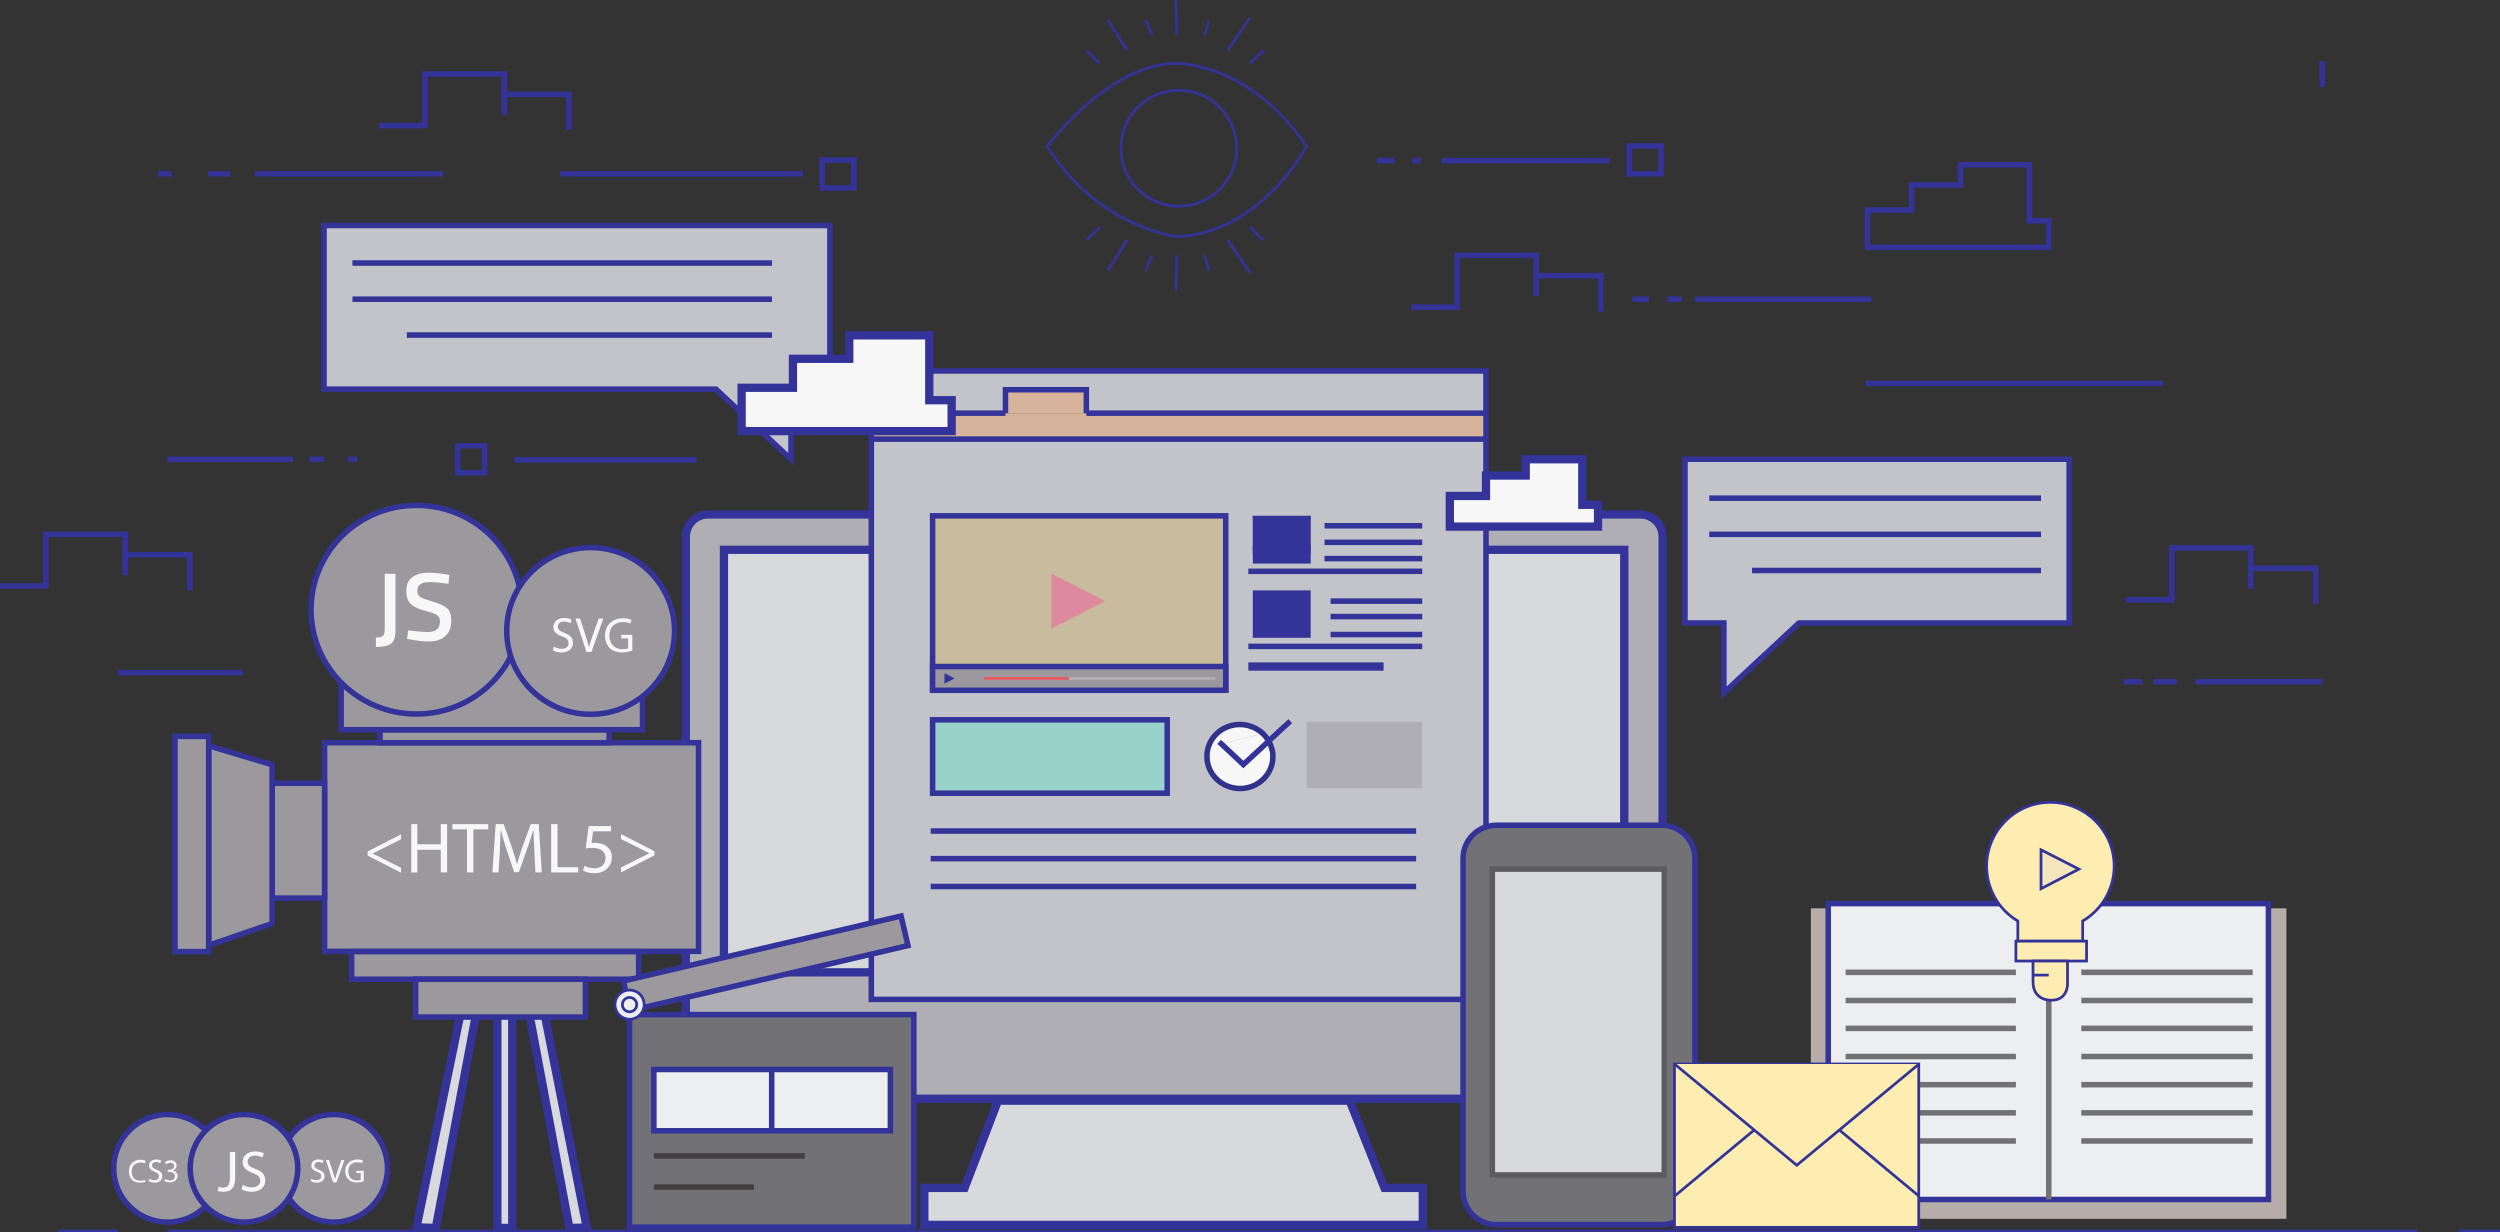 <svg version="1.1" class="img-responsive servicios_icono" id="servicios_icono6" 
	 xmlns="http://www.w3.org/2000/svg" xmlns:xlink="http://www.w3.org/1999/xlink" xmlns:a="http://ns.adobe.com/AdobeSVGViewerExtensions/3.0/"
	 x="0px" y="0px" width="905.8px" height="446.5px" viewBox="0 0 905.8 446.5" enable-background="new 0 0 905.8 446.5"
	 xml:space="preserve">
<rect x="0" y="0" width="905.8" height="446.5" fill="#333333" stroke="none"/>
<defs>
</defs>
<circle fill="#9B999E" stroke="#333399" stroke-width="2" stroke-miterlimit="10" cx="60.7" cy="423.3" r="19.5"/>
<circle fill="#9B999E" stroke="#333399" stroke-width="2" stroke-miterlimit="10" cx="120.9" cy="423.3" r="19.5"/>
<circle fill="#9B999E" stroke="#333399" stroke-width="2" stroke-miterlimit="10" cx="88.4" cy="423.3" r="19.5"/>
<polygon fill="#C3C4CA" stroke="#333399" stroke-width="2" stroke-miterlimit="10" points="117.4,81.7 117.4,141 259.4,141 
	286.6,166.4 286.6,141 300.7,141 300.7,81.7 "/>
<polygon fill="none" stroke="#333399" stroke-width="2" stroke-miterlimit="10" points="742.3,89.6 676.6,89.6 676.6,76.1 
	692.6,76.1 692.6,67 710.3,67 710.3,59.7 735.3,59.7 735.3,80 742.3,80 "/>
<line fill="none" stroke="#333399" stroke-width="2" stroke-miterlimit="10" x1="841.4" y1="22.2" x2="841.4" y2="31.4"/>
<line fill="none" stroke="#333399" stroke-width="2" stroke-miterlimit="10" x1="498.8" y1="58.2" x2="505.3" y2="58.2"/>
<line fill="none" stroke="#333399" stroke-width="2" stroke-miterlimit="10" x1="511.8" y1="58.2" x2="514.8" y2="58.2"/>
<line fill="none" stroke="#333399" stroke-width="2" stroke-miterlimit="10" x1="522.3" y1="58.2" x2="583.3" y2="58.2"/>
<rect x="590.3" y="52.9" fill="none" stroke="#333399" stroke-width="2" stroke-miterlimit="10" width="11.5" height="10.1"/>
<g>
	<path fill="#AFAEB4" stroke="#333399" stroke-width="3" stroke-miterlimit="10" d="M602.3,390.1c0,4.4-3.6,8-8,8H256.5
		c-4.4,0-8-3.6-8-8V194.4c0-4.4,3.6-8,8-8h337.9c4.4,0,8,3.6,8,8V390.1z"/>
	
		<rect x="262.3" y="199.2" fill="#D7D9DD" stroke="#333399" stroke-width="3" stroke-miterlimit="10" width="326.2" height="153.1"/>
	<polygon fill="#D7D9DD" stroke="#333399" stroke-width="3" stroke-miterlimit="10" points="489,398.8 501.6,430.4 515.5,430.4 
		515.5,443.8 334.9,443.8 334.9,430.4 349.5,430.4 361.6,398.8 	"/>
	<g id="celular_con_flechita_1_">
		<g id="XMLID_1_">
			<g>
				<path fill="#C3C4CA" d="M464.3,264.2l-6.7,1.6c-2.2-2.1-5.1-3.3-8.4-3.3c-4.9,0-9.2,2.9-11,7.1c-0.6,1.4-0.9,2.9-0.9,4.5
					c0,6.4,5.4,11.6,12,11.6s11.9-5.2,11.9-11.6c0-2-0.5-4-1.5-5.6L464.3,264.2z M538.4,159.1v203H315.7v-203H538.4z M515.3,285.8
					v-24.2h-42v24.2H515.3z M474.9,231.2v-17.2h-21v17.2H474.9z M474.9,204.2v-17.3h-21v17.3H474.9z M444.1,250v-63.1H337.9V250
					H444.1z M422.9,287.5v-26.6h-85v26.6H422.9z"/>
				<polygon fill="#D6B39A" points="538.4,149.7 538.4,159.1 315.7,159.1 315.7,149.7 364.3,149.7 393.6,149.7 				"/>
				<polygon fill="#C3C4CA" points="538.4,134.4 538.4,149.7 393.6,149.7 393.6,141.2 364.3,141.2 364.3,149.7 315.7,149.7 
					315.7,134.4 				"/>
				<rect x="473.3" y="261.5" fill="#AFAEB4" width="42" height="24.2"/>
				<rect x="453.9" y="213.9" fill="#333399" width="21" height="17.2"/>
				<rect x="453.9" y="186.9" fill="#333399" width="21" height="17.3"/>
				<path fill="#C3C4CA" d="M464.3,264.2l-4.6,4.3c-0.6-1-1.3-1.9-2.1-2.7L464.3,264.2z"/>
				<path fill="#F7F7F8" d="M459.7,268.5c0.9,1.7,1.5,3.6,1.5,5.6c0,6.4-5.3,11.6-11.9,11.6s-12-5.2-12-11.6c0-1.6,0.3-3.1,0.9-4.5
					l2.1,0.5l2.2-0.5l8,7.4L459.7,268.5z"/>
				<path fill="#F7F7F8" d="M459.7,268.5l-9.1,8.5l-8-7.4l15.1-3.7C458.4,266.6,459.1,267.5,459.7,268.5z"/>
				<path fill="#F7F7F8" d="M442.5,269.5l-2.2,0.5l-2.1-0.5c1.8-4.2,6.1-7.1,11-7.1c3.3,0,6.2,1.3,8.4,3.3L442.5,269.5z"/>
				<rect x="337.9" y="186.9" fill="#C9BB9E" width="106.2" height="63.1"/>
				<rect x="337.9" y="260.8" fill="#99D1CB" width="85" height="26.6"/>
				<rect x="364.3" y="141.2" fill="#D6B39A" width="29.3" height="8.5"/>
			</g>
			<g>
				<polygon fill="none" stroke="#333399" stroke-width="2" stroke-miterlimit="10" points="538.4,159.1 538.4,362.1 315.7,362.1 
					315.7,159.1 315.7,149.7 315.7,134.4 538.4,134.4 538.4,149.7 				"/>
				<line fill="none" stroke="#333399" stroke-width="2" stroke-miterlimit="10" x1="315.7" y1="159.1" x2="538.4" y2="159.1"/>
				<polyline fill="none" stroke="#333399" stroke-width="2" stroke-miterlimit="10" points="393.6,149.7 393.6,141.2 364.3,141.2 
					364.3,149.7 				"/>
				<line fill="none" stroke="#333399" stroke-width="2" stroke-miterlimit="10" x1="393.6" y1="149.7" x2="538.4" y2="149.7"/>
				<line fill="none" stroke="#333399" stroke-width="2" stroke-miterlimit="10" x1="315.7" y1="149.7" x2="364.3" y2="149.7"/>
				<rect x="337.9" y="186.9" fill="none" stroke="#333399" stroke-width="2" stroke-miterlimit="10" width="106.2" height="63.1"/>
				<line fill="none" stroke="#333399" stroke-width="2" stroke-miterlimit="10" x1="479.9" y1="202.4" x2="515.3" y2="202.4"/>
				<line fill="none" stroke="#333399" stroke-width="2" stroke-miterlimit="10" x1="479.9" y1="196.5" x2="515.3" y2="196.5"/>
				<line fill="none" stroke="#333399" stroke-width="2" stroke-miterlimit="10" x1="479.9" y1="190.5" x2="515.3" y2="190.5"/>
				<line fill="none" stroke="#333399" stroke-width="2" stroke-miterlimit="10" x1="452.3" y1="207" x2="515.3" y2="207"/>
				<line fill="none" stroke="#333399" stroke-width="2" stroke-miterlimit="10" x1="482.1" y1="229.9" x2="515.3" y2="229.9"/>
				<line fill="none" stroke="#333399" stroke-width="2" stroke-miterlimit="10" x1="482.1" y1="223.4" x2="515.3" y2="223.4"/>
				<line fill="none" stroke="#333399" stroke-width="2" stroke-miterlimit="10" x1="482.1" y1="217.8" x2="515.3" y2="217.8"/>
				<line fill="none" stroke="#333399" stroke-width="2" stroke-miterlimit="10" x1="452.3" y1="234.2" x2="515.3" y2="234.2"/>
				<rect x="337.9" y="260.8" fill="none" stroke="#333399" stroke-width="2" stroke-miterlimit="10" width="85" height="26.6"/>
				<path fill="none" stroke="#31328C" stroke-width="2" stroke-miterlimit="10" d="M459.7,268.5c0.9,1.7,1.5,3.6,1.5,5.6
					c0,6.4-5.3,11.6-11.9,11.6s-12-5.2-12-11.6c0-1.6,0.3-3.1,0.9-4.5c1.8-4.2,6.1-7.1,11-7.1c3.3,0,6.2,1.3,8.4,3.3
					C458.4,266.6,459.1,267.5,459.7,268.5z"/>
				<polyline fill="none" stroke="#333399" stroke-width="2" stroke-miterlimit="10" points="467.5,261.3 464.3,264.2 459.7,268.5 
					450.5,277 442.5,269.5 441.7,268.8 				"/>
				<line fill="none" stroke="#333399" stroke-width="2" stroke-miterlimit="10" x1="337.2" y1="301.1" x2="513.1" y2="301.1"/>
				<line fill="none" stroke="#333399" stroke-width="2" stroke-miterlimit="10" x1="337.2" y1="311.1" x2="513.1" y2="311.1"/>
				<line fill="none" stroke="#333399" stroke-width="2" stroke-miterlimit="10" x1="337.2" y1="321.2" x2="513.1" y2="321.2"/>
				<line fill="none" stroke="#333399" stroke-width="3" stroke-miterlimit="10" x1="452.3" y1="241.5" x2="501.3" y2="241.5"/>
			</g>
		</g>
	</g>
</g>
<polygon fill="#F7F7F8" stroke="#333399" stroke-width="3" stroke-miterlimit="10" points="344.8,156.2 268.7,156.2 268.7,140.5 
	287.3,140.5 287.3,130 307.7,130 307.7,121.5 336.7,121.5 336.7,145 344.8,145 "/>
<polygon fill="#F7F7F8" stroke="#333399" stroke-width="3" stroke-miterlimit="10" points="579,190.8 525.3,190.8 525.3,179.7 
	538.4,179.7 538.4,172.3 552.8,172.3 552.8,166.4 573.3,166.4 573.3,182.9 579,182.9 "/>
<path fill="none" stroke="#333399" stroke-miterlimit="10" d="M379.4,53c0,0,22.6-30.3,47-30c0,0,26-0.7,47,30
	c0,0-16.7,31.7-47,32.7C426.4,85.7,398.1,82.7,379.4,53z"/>
<circle fill="none" stroke="#333399" stroke-miterlimit="10" cx="427.1" cy="53.7" r="21"/>
<g>
	<line fill="none" stroke="#333399" stroke-miterlimit="10" x1="398.5" y1="82.3" x2="393.7" y2="87"/>
	<line fill="none" stroke="#333399" stroke-miterlimit="10" x1="408.4" y1="87" x2="401.4" y2="98"/>
	<line fill="none" stroke="#333399" stroke-miterlimit="10" x1="417.4" y1="92.5" x2="415.1" y2="98"/>
	<line fill="none" stroke="#333399" stroke-miterlimit="10" x1="426.4" y1="92.5" x2="426" y2="105.3"/>
	<line fill="none" stroke="#333399" stroke-miterlimit="10" x1="436.4" y1="92.5" x2="438.1" y2="98"/>
	<line fill="none" stroke="#333399" stroke-miterlimit="10" x1="444.8" y1="87" x2="452.9" y2="98.9"/>
	<line fill="none" stroke="#333399" stroke-miterlimit="10" x1="452.9" y1="82.3" x2="457.7" y2="87"/>
</g>
<g>
	<line fill="none" stroke="#333399" stroke-miterlimit="10" x1="398.5" y1="23" x2="393.7" y2="18.3"/>
	<line fill="none" stroke="#333399" stroke-miterlimit="10" x1="408.4" y1="18.3" x2="401.4" y2="7.3"/>
	<line fill="none" stroke="#333399" stroke-miterlimit="10" x1="417.4" y1="12.8" x2="415.1" y2="7.3"/>
	<line fill="none" stroke="#333399" stroke-miterlimit="10" x1="426.4" y1="12.8" x2="426" y2="0"/>
	<line fill="none" stroke="#333399" stroke-miterlimit="10" x1="436.4" y1="12.8" x2="438.1" y2="7.3"/>
	<line fill="none" stroke="#333399" stroke-miterlimit="10" x1="444.8" y1="18.3" x2="452.9" y2="6.4"/>
	<line fill="none" stroke="#333399" stroke-miterlimit="10" x1="452.9" y1="23" x2="457.7" y2="18.3"/>
</g>
<rect x="297.9" y="58" fill="none" stroke="#333399" stroke-width="2" stroke-miterlimit="10" width="11.5" height="10.1"/>
<line fill="none" stroke="#333399" stroke-width="2" stroke-miterlimit="10" x1="202.9" y1="63" x2="290.9" y2="63"/>
<line fill="none" stroke="#333399" stroke-width="2" stroke-miterlimit="10" x1="186.4" y1="166.6" x2="252.4" y2="166.6"/>
<rect x="165.8" y="161.5" fill="none" stroke="#333399" stroke-width="2" stroke-miterlimit="10" width="9.8" height="9.8"/>
<g>
	<polyline fill="none" stroke="#333399" stroke-width="2" stroke-miterlimit="10" points="137.4,45.5 154,45.5 154,26.8 182.7,26.8 
		182.7,34.2 206.1,34.2 206.1,47.1 	"/>
	<line fill="none" stroke="#333399" stroke-width="2" stroke-miterlimit="10" x1="182.7" y1="34.2" x2="182.7" y2="41.6"/>
</g>
<g>
	<polyline fill="none" stroke="#333399" stroke-width="2" stroke-miterlimit="10" points="0,212.3 16.6,212.3 16.6,193.6 
		45.3,193.6 45.3,201 68.8,201 68.8,213.9 	"/>
	<line fill="none" stroke="#333399" stroke-width="2" stroke-miterlimit="10" x1="45.3" y1="201" x2="45.3" y2="208.4"/>
</g>
<g>
	<polyline fill="none" stroke="#333399" stroke-width="2" stroke-miterlimit="10" points="770.2,217.3 786.9,217.3 786.9,198.5 
		815.5,198.5 815.5,205.9 839,205.9 839,218.9 	"/>
	<line fill="none" stroke="#333399" stroke-width="2" stroke-miterlimit="10" x1="815.5" y1="205.9" x2="815.5" y2="213.3"/>
</g>
<g>
	<polyline fill="none" stroke="#333399" stroke-width="2" stroke-miterlimit="10" points="511.3,111.3 527.9,111.3 527.9,92.5 
		556.6,92.5 556.6,99.9 580,99.9 580,112.9 	"/>
	<line fill="none" stroke="#333399" stroke-width="2" stroke-miterlimit="10" x1="556.6" y1="99.9" x2="556.6" y2="107.3"/>
</g>
<line fill="none" stroke="#333399" stroke-width="2" stroke-miterlimit="10" x1="60.7" y1="166.4" x2="106.1" y2="166.4"/>
<line fill="none" stroke="#333399" stroke-width="2" stroke-miterlimit="10" x1="112.1" y1="166.4" x2="117.4" y2="166.4"/>
<line fill="none" stroke="#333399" stroke-width="2" stroke-miterlimit="10" x1="126.1" y1="166.4" x2="129.4" y2="166.4"/>
<line fill="none" stroke="#333399" stroke-width="2" stroke-miterlimit="10" x1="160.5" y1="63" x2="92.3" y2="63"/>
<line fill="none" stroke="#333399" stroke-width="2" stroke-miterlimit="10" x1="83.3" y1="63" x2="75.3" y2="63"/>
<line fill="none" stroke="#333399" stroke-width="2" stroke-miterlimit="10" x1="62.2" y1="63" x2="57.2" y2="63"/>
<g>
	<rect x="180.2" y="363.4" fill="#D7D9DD" stroke="#333399" stroke-width="3" stroke-miterlimit="10" width="5.4" height="81.5"/>
	<polygon fill="#D7D9DD" stroke="#333399" stroke-width="3" stroke-miterlimit="10" points="212.6,444.8 206.3,444.9 191.1,363.7 
		196.4,362.7 	"/>
	<polygon fill="#D7D9DD" stroke="#333399" stroke-width="3" stroke-miterlimit="10" points="150.9,444.7 157.9,444.9 173.2,363.7 
		167.8,362.7 	"/>
	<rect x="117.6" y="269.1" fill="#9B999E" stroke="#333399" stroke-width="2" stroke-miterlimit="10" width="135.5" height="75.6"/>
	<rect x="127.4" y="344.8" fill="#9B999E" stroke="#333399" stroke-width="2" stroke-miterlimit="10" width="104" height="10"/>
	<rect x="150.6" y="354.8" fill="#9B999E" stroke="#333399" stroke-width="2" stroke-miterlimit="10" width="61.5" height="13.7"/>
	<rect x="98.6" y="283.8" fill="#9B999E" stroke="#333399" stroke-width="2" stroke-miterlimit="10" width="19" height="41.6"/>
	<polygon fill="#9B999E" stroke="#333399" stroke-width="2" stroke-miterlimit="10" points="98.6,334.6 75.6,342.5 75.6,270.2 
		98.6,277.1 	"/>
	<rect x="63.4" y="266.8" fill="#9B999E" stroke="#333399" stroke-width="2" stroke-miterlimit="10" width="12.2" height="78"/>
	<rect x="137.7" y="264.4" fill="#9B999E" stroke="#333399" stroke-width="2" stroke-miterlimit="10" width="83" height="4.7"/>
	<rect x="123.6" y="227.1" fill="#9B999E" stroke="#333399" stroke-width="2" stroke-miterlimit="10" width="109.2" height="37.3"/>
	<ellipse fill="#9B999E" stroke="#333399" stroke-width="2" stroke-miterlimit="10" cx="150.9" cy="220.9" rx="38.2" ry="37.8"/>
	<ellipse fill="#9B999E" stroke="#333399" stroke-width="2" stroke-miterlimit="10" cx="214" cy="228.6" rx="30.4" ry="30.2"/>
</g>
<polygon fill="#DD8A9C" points="380.9,207.8 380.9,227.8 400.4,217.8 "/>
<rect x="337.9" y="241.5" fill="#9B999E" stroke="#333399" stroke-width="2" stroke-miterlimit="10" width="106.2" height="8.6"/>
<line fill="none" stroke="#EA5964" stroke-miterlimit="10" x1="356.6" y1="245.8" x2="387.3" y2="245.8"/>
<line fill="none" stroke="#AFAEB4" stroke-miterlimit="10" x1="387.3" y1="245.8" x2="440.3" y2="245.8"/>
<polygon fill="#333399" points="342.2,243.9 342.2,247.7 345.9,245.8 "/>
<g>
	<path fill="#F7F7F8" d="M83.4,417.4h1.8v9.5c0,3.8-1.8,4.9-4.3,4.9c-0.7,0-1.5-0.1-2-0.3l0.3-1.5c0.4,0.1,0.9,0.3,1.5,0.3
		c1.6,0,2.6-0.7,2.6-3.5V417.4z"/>
	<path fill="#F7F7F8" d="M88,429.3c0.8,0.5,2,0.9,3.3,0.9c1.9,0,3-1,3-2.4c0-1.3-0.8-2.1-2.7-2.8c-2.3-0.8-3.7-2-3.7-4
		c0-2.2,1.8-3.8,4.6-3.8c1.4,0,2.5,0.3,3.1,0.7l-0.5,1.5c-0.5-0.3-1.4-0.7-2.7-0.7c-1.9,0-2.7,1.2-2.7,2.1c0,1.3,0.9,2,2.8,2.7
		c2.4,0.9,3.6,2.1,3.6,4.2c0,2.2-1.6,4.1-5,4.1c-1.4,0-2.9-0.4-3.6-0.9L88,429.3z"/>
</g>
<g>
	<path fill="#F7F7F8" d="M136.2,234.4V231c1.2,0,2.1-0.2,2.5-0.6c0.5-0.4,0.7-1.2,0.7-2.5v-20h3.9l0,20.3c0,2.5-0.5,4.2-1.6,5
		C140.7,234,138.8,234.4,136.2,234.4z"/>
	<path fill="#F7F7F8" d="M155.7,210.9c-3,0-4.5,1-4.5,3.1c0,1.1,0.4,1.8,1.1,2.3c0.7,0.5,2.3,1,4.6,1.7c2.4,0.7,4.1,1.5,5.1,2.4
		c1,0.9,1.5,2.4,1.5,4.4c0,2.5-0.7,4.4-2.2,5.7c-1.4,1.3-3.4,1.9-5.9,1.9c-2,0-4.2-0.2-6.6-0.7l-1.3-0.2l0.4-3.1
		c3.2,0.4,5.6,0.6,7.2,0.6c2.9,0,4.3-1.3,4.3-3.9c0-1-0.3-1.7-1-2.2c-0.7-0.5-2.1-1-4.4-1.6c-2.3-0.6-4-1.4-5.1-2.4
		c-1.1-1-1.7-2.6-1.7-4.8c0-2.2,0.7-3.8,2.1-4.9c1.4-1.1,3.4-1.7,5.9-1.7c1.8,0,3.9,0.2,6.4,0.6l1.2,0.2l-0.3,3.2
		C159.4,211.1,157.1,210.9,155.7,210.9z"/>
</g>
<g>
	<path fill="#F7F7F8" d="M112.8,427.1c0.5,0.3,1.2,0.5,1.9,0.5c1.1,0,1.7-0.6,1.7-1.4c0-0.8-0.4-1.2-1.5-1.6
		c-1.3-0.5-2.1-1.2-2.1-2.3c0-1.3,1-2.2,2.6-2.2c0.8,0,1.4,0.2,1.8,0.4l-0.3,0.9c-0.3-0.1-0.8-0.4-1.5-0.4c-1.1,0-1.5,0.7-1.5,1.2
		c0,0.8,0.5,1.1,1.6,1.6c1.4,0.5,2.1,1.2,2.1,2.4c0,1.2-0.9,2.3-2.8,2.3c-0.8,0-1.6-0.2-2.1-0.5L112.8,427.1z"/>
	<path fill="#F7F7F8" d="M120.7,428.4l-2.6-8.1h1.1l1.3,4c0.3,1.1,0.6,2.1,0.9,3h0c0.2-0.9,0.6-2,0.9-3l1.4-4h1.1l-2.9,8.1H120.7z"
		/>
	<path fill="#F7F7F8" d="M131.7,428c-0.5,0.2-1.4,0.4-2.5,0.4c-1.2,0-2.2-0.3-3-1.1c-0.7-0.7-1.1-1.8-1.1-3c0-2.4,1.7-4.2,4.4-4.2
		c0.9,0,1.7,0.2,2,0.4l-0.3,0.9c-0.4-0.2-1-0.3-1.8-0.3c-2,0-3.2,1.2-3.2,3.3c0,2.1,1.2,3.3,3.1,3.3c0.7,0,1.2-0.1,1.4-0.2V425h-1.6
		v-0.8h2.7V428z"/>
</g>
<g>
	<path fill="#F7F7F8" d="M200.7,234.3c0.7,0.4,1.7,0.8,2.8,0.8c1.6,0,2.5-0.8,2.5-2.1c0-1.1-0.6-1.8-2.3-2.4c-2-0.7-3.2-1.7-3.2-3.4
		c0-1.9,1.6-3.3,3.9-3.3c1.2,0,2.1,0.3,2.7,0.6l-0.4,1.3c-0.4-0.2-1.2-0.6-2.3-0.6c-1.7,0-2.3,1-2.3,1.8c0,1.1,0.7,1.7,2.4,2.3
		c2.1,0.8,3.1,1.8,3.1,3.6c0,1.9-1.4,3.5-4.2,3.5c-1.2,0-2.4-0.3-3.1-0.8L200.7,234.3z"/>
	<path fill="#F7F7F8" d="M212.5,236.2l-4-12.1h1.7l1.9,6c0.5,1.6,1,3.1,1.3,4.5h0c0.3-1.4,0.8-2.9,1.4-4.5l2.1-6h1.7l-4.3,12.1
		H212.5z"/>
	<path fill="#F7F7F8" d="M229.1,235.7c-0.7,0.3-2.1,0.7-3.7,0.7c-1.8,0-3.3-0.5-4.5-1.6c-1-1-1.7-2.6-1.7-4.5c0-3.6,2.5-6.3,6.6-6.3
		c1.4,0,2.5,0.3,3,0.6l-0.4,1.3c-0.6-0.3-1.5-0.5-2.7-0.5c-3,0-4.9,1.8-4.9,4.9c0,3.1,1.9,4.9,4.7,4.9c1,0,1.7-0.1,2.1-0.3v-3.6
		h-2.5v-1.3h4V235.7z"/>
</g>
<g>
	<path fill="#F7F7F8" d="M133.2,308.5l12.1-6.2v1.8l-10.2,5.1v0.1l10.2,5.1v1.8l-12.1-6.2V308.5z"/>
	<path fill="#F7F7F8" d="M151.2,298.6v7.3h8.5v-7.3h2.3v17.5h-2.3v-8.2h-8.5v8.2H149v-17.5H151.2z"/>
	<path fill="#F7F7F8" d="M169.2,300.5h-5.3v-1.9h13v1.9h-5.4v15.6h-2.3V300.5z"/>
	<path fill="#F7F7F8" d="M193.6,308.4c-0.1-2.4-0.3-5.4-0.3-7.6h-0.1c-0.6,2.1-1.3,4.2-2.2,6.7L188,316h-1.7l-2.8-8.3
		c-0.8-2.5-1.5-4.7-2-6.8h-0.1c-0.1,2.2-0.2,5.1-0.3,7.7l-0.5,7.5h-2.2l1.2-17.5h2.9l3,8.5c0.7,2.2,1.3,4.1,1.8,5.9h0.1
		c0.4-1.8,1.1-3.7,1.8-5.9l3.1-8.5h2.9l1.1,17.5H194L193.6,308.4z"/>
	<path fill="#F7F7F8" d="M199.7,298.6h2.3v15.6h7.5v1.9h-9.8V298.6z"/>
	<path fill="#F7F7F8" d="M221.3,301.2h-6.4l-0.6,4.3c0.4-0.1,0.8-0.1,1.4-0.1c1.3,0,2.6,0.3,3.6,0.9c1.3,0.8,2.4,2.2,2.4,4.3
		c0,3.3-2.6,5.8-6.3,5.8c-1.8,0-3.4-0.5-4.2-1l0.6-1.7c0.7,0.4,2.1,0.9,3.6,0.9c2.2,0,4-1.4,4-3.7c0-2.2-1.5-3.7-4.9-3.7
		c-1,0-1.7,0.1-2.3,0.2l1.1-8.1h8.1V301.2z"/>
	<path fill="#F7F7F8" d="M237.1,309.9l-12.1,6.2v-1.8l10.2-5.1v-0.1l-10.2-5.1v-1.8l12.1,6.2V309.9z"/>
</g>
<g>
	<path fill="#F7F7F8" d="M52.8,428.1c-0.4,0.2-1.2,0.4-2.1,0.4c-2.3,0-4-1.4-4-4.1c0-2.5,1.7-4.2,4.2-4.2c1,0,1.6,0.2,1.9,0.4
		l-0.3,0.9c-0.4-0.2-1-0.3-1.6-0.3c-1.9,0-3.2,1.2-3.2,3.3c0,2,1.1,3.3,3.1,3.3c0.6,0,1.3-0.1,1.7-0.3L52.8,428.1z"/>
	<path fill="#F7F7F8" d="M54,427.1c0.5,0.3,1.2,0.5,1.9,0.5c1.1,0,1.7-0.6,1.7-1.4c0-0.8-0.4-1.2-1.5-1.6c-1.3-0.5-2.1-1.2-2.1-2.3
		c0-1.3,1-2.2,2.6-2.2c0.8,0,1.4,0.2,1.8,0.4l-0.3,0.9c-0.3-0.1-0.8-0.4-1.5-0.4c-1.1,0-1.5,0.7-1.5,1.2c0,0.8,0.5,1.1,1.6,1.6
		c1.4,0.5,2.1,1.2,2.1,2.4c0,1.2-0.9,2.3-2.8,2.3c-0.8,0-1.6-0.2-2.1-0.5L54,427.1z"/>
	<path fill="#F7F7F8" d="M59.9,427.2c0.3,0.2,1,0.5,1.7,0.5c1.4,0,1.8-0.9,1.8-1.5c0-1.1-1-1.6-2-1.6h-0.6v-0.8h0.6
		c0.8,0,1.7-0.4,1.7-1.3c0-0.6-0.4-1.2-1.4-1.2c-0.6,0-1.2,0.3-1.6,0.5l-0.3-0.8c0.4-0.3,1.2-0.6,2-0.6c1.5,0,2.2,0.9,2.2,1.9
		c0,0.8-0.5,1.5-1.4,1.8v0c1,0.2,1.7,0.9,1.7,2c0,1.2-1,2.3-2.8,2.3c-0.9,0-1.6-0.3-2-0.5L59.9,427.2z"/>
</g>
<rect x="656.1" y="329.1" fill="#B6ADA8" width="172.3" height="112.5"/>
<polygon fill="#C3C4CA" stroke="#333399" stroke-width="2" stroke-miterlimit="10" points="749.7,166.4 749.7,225.7 651.8,225.7 
	624.6,251 624.6,225.7 610.5,225.7 610.5,166.4 "/>
<line fill="none" stroke="#333399" stroke-width="2" stroke-miterlimit="10" x1="42.7" y1="243.7" x2="88.1" y2="243.7"/>
<line fill="none" stroke="#333399" stroke-width="2" stroke-miterlimit="10" x1="676" y1="138.9" x2="783.8" y2="138.9"/>
<line fill="none" stroke="#333399" stroke-width="2" stroke-miterlimit="10" x1="614.1" y1="108.4" x2="678.1" y2="108.4"/>
<line fill="none" stroke="#333399" stroke-width="2" stroke-miterlimit="10" x1="591.4" y1="108.4" x2="597.4" y2="108.4"/>
<line fill="none" stroke="#333399" stroke-width="2" stroke-miterlimit="10" x1="604.1" y1="108.4" x2="609.4" y2="108.4"/>
<line fill="none" stroke="#333399" stroke-width="2" stroke-miterlimit="10" x1="769.4" y1="247" x2="776.3" y2="247"/>
<line fill="none" stroke="#333399" stroke-width="2" stroke-miterlimit="10" x1="780.3" y1="247" x2="788.7" y2="247"/>
<line fill="none" stroke="#333399" stroke-width="2" stroke-miterlimit="10" x1="795.4" y1="247" x2="841.4" y2="247"/>
<rect x="662.4" y="327.4" fill="#EDEEF0" stroke="#333399" stroke-width="2" stroke-miterlimit="10" width="159.5" height="107.2"/>
<path fill="#727276" stroke="#333399" stroke-width="2" stroke-miterlimit="10" d="M602.1,443.7h-60c-6.6,0-12-5.4-12-12V311
	c0-6.6,5.4-12,12-12h60c6.6,0,12,5.4,12,12v120.7C614.1,438.3,608.7,443.7,602.1,443.7z"/>
<rect x="540.7" y="314.9" fill="#D7D9DD" stroke="#5C5B5F" stroke-width="2" stroke-miterlimit="10" width="62.3" height="110.8"/>
<line fill="none" stroke="#727276" stroke-width="2" stroke-miterlimit="10" x1="742.3" y1="327.4" x2="742.3" y2="434.6"/>
<g>
	<line fill="none" stroke="#727276" stroke-width="2" stroke-miterlimit="10" x1="668.7" y1="352.3" x2="730.4" y2="352.3"/>
	<line fill="none" stroke="#727276" stroke-width="2" stroke-miterlimit="10" x1="668.7" y1="362.5" x2="730.4" y2="362.5"/>
	<line fill="none" stroke="#727276" stroke-width="2" stroke-miterlimit="10" x1="668.7" y1="372.6" x2="730.4" y2="372.6"/>
	<line fill="none" stroke="#727276" stroke-width="2" stroke-miterlimit="10" x1="668.7" y1="382.8" x2="730.4" y2="382.8"/>
	<line fill="none" stroke="#727276" stroke-width="2" stroke-miterlimit="10" x1="668.7" y1="393" x2="730.4" y2="393"/>
	<line fill="none" stroke="#727276" stroke-width="2" stroke-miterlimit="10" x1="668.7" y1="403.2" x2="730.4" y2="403.2"/>
	<line fill="none" stroke="#727276" stroke-width="2" stroke-miterlimit="10" x1="668.7" y1="413.4" x2="730.4" y2="413.4"/>
</g>
<g>
	<line fill="none" stroke="#727276" stroke-width="2" stroke-miterlimit="10" x1="754.1" y1="352.3" x2="816.2" y2="352.3"/>
	<line fill="none" stroke="#727276" stroke-width="2" stroke-miterlimit="10" x1="754.1" y1="362.5" x2="816.2" y2="362.5"/>
	<line fill="none" stroke="#727276" stroke-width="2" stroke-miterlimit="10" x1="754.1" y1="372.6" x2="816.2" y2="372.6"/>
	<line fill="none" stroke="#727276" stroke-width="2" stroke-miterlimit="10" x1="754.1" y1="382.8" x2="816.2" y2="382.8"/>
	<line fill="none" stroke="#727276" stroke-width="2" stroke-miterlimit="10" x1="754.1" y1="393" x2="816.2" y2="393"/>
	<line fill="none" stroke="#727276" stroke-width="2" stroke-miterlimit="10" x1="754.1" y1="403.2" x2="816.2" y2="403.2"/>
	<line fill="none" stroke="#727276" stroke-width="2" stroke-miterlimit="10" x1="754.1" y1="413.4" x2="816.2" y2="413.4"/>
</g>
<g>
	<path fill="#FDEDB1" stroke="#333399" stroke-miterlimit="10" d="M731.1,333.7v7.3h23.5v-7.3c6.8-4,11.4-11.4,11.4-19.9
		c0-12.8-10.4-23.1-23.1-23.1c-12.8,0-23.1,10.4-23.1,23.1C719.8,322.3,724.3,329.7,731.1,333.7z"/>
	<rect x="730.4" y="341" fill="#FDEDB1" stroke="#333399" stroke-miterlimit="10" width="25.6" height="7.2"/>
	<path fill="#FDEDB1" stroke="#333399" stroke-miterlimit="10" d="M749.1,348.2v8.4c0,0,0.1,5.8-5.8,5.8c0,0-6.7,0.4-6.7-6.7v-7.5
		H749.1z"/>
	<line fill="#FDEDB1" stroke="#333399" stroke-miterlimit="10" x1="742.3" y1="353.3" x2="736.7" y2="353.3"/>
</g>
<line fill="none" stroke="#333399" stroke-miterlimit="10" x1="60.7" y1="446" x2="875.8" y2="446"/>
<line fill="none" stroke="#333399" stroke-miterlimit="10" x1="890.8" y1="446" x2="905.8" y2="446"/>
<line fill="none" stroke="#333399" stroke-miterlimit="10" x1="42.7" y1="446" x2="20.9" y2="446"/>
<rect x="606.7" y="385.5" fill="#FDEDB1" stroke="#333399" stroke-miterlimit="10" width="88.5" height="59.2"/>
<polyline fill="#FDEDB1" stroke="#333399" stroke-miterlimit="10" points="606.7,385.5 651,422.2 695.3,385.5 "/>
<line fill="#FDEDB1" stroke="#333399" stroke-miterlimit="10" x1="606.7" y1="433.4" x2="635.6" y2="409.4"/>
<line fill="#FDEDB1" stroke="#333399" stroke-miterlimit="10" x1="666.4" y1="409.4" x2="695.3" y2="433.4"/>
<g>
	<rect x="228.1" y="367.6" fill="#727276" stroke="#333399" stroke-width="2" stroke-miterlimit="10" width="103" height="77"/>
	<g>
		<rect x="236.9" y="387.5" fill="#EDEEF0" stroke="#333399" stroke-width="2" stroke-miterlimit="10" width="85.7" height="22.2"/>
		<line fill="#EDEEF0" stroke="#333399" stroke-width="2" stroke-miterlimit="10" x1="279.6" y1="387.5" x2="279.6" y2="409.6"/>
	</g>
	<line fill="none" stroke="#434041" stroke-width="2" stroke-miterlimit="10" x1="236.9" y1="418.8" x2="291.6" y2="418.8"/>
	<line fill="none" stroke="#434041" stroke-width="2" stroke-miterlimit="10" x1="236.9" y1="430.1" x2="273.2" y2="430.1"/>
	
		<rect x="225.6" y="343.5" transform="matrix(0.974 -0.228 0.228 0.974 -72.195 72.301)" fill="#9B999E" stroke="#333399" stroke-width="2" stroke-miterlimit="10" width="103.3" height="11"/>
</g>
<polygon fill="#F4E7BD" stroke="#333399" stroke-miterlimit="10" points="739.5,307.9 739.5,322 753.2,314.9 "/>
<circle fill="#EDEEF0" stroke="#333399" stroke-miterlimit="10" cx="228.1" cy="364" r="5.3"/>
<circle fill="#EDEEF0" stroke="#333399" stroke-miterlimit="10" cx="228.1" cy="364" r="2.6"/>
<line fill="none" stroke="#333399" stroke-width="2" stroke-miterlimit="10" x1="127.7" y1="95.3" x2="279.7" y2="95.3"/>
<line fill="none" stroke="#333399" stroke-width="2" stroke-miterlimit="10" x1="127.7" y1="108.4" x2="279.7" y2="108.4"/>
<line fill="none" stroke="#333399" stroke-width="2" stroke-miterlimit="10" x1="147.4" y1="121.4" x2="279.7" y2="121.4"/>
<line fill="none" stroke="#333399" stroke-width="2" stroke-miterlimit="10" x1="619.3" y1="180.5" x2="739.5" y2="180.5"/>
<line fill="none" stroke="#333399" stroke-width="2" stroke-miterlimit="10" x1="619.3" y1="193.6" x2="739.5" y2="193.6"/>
<line fill="none" stroke="#333399" stroke-width="2" stroke-miterlimit="10" x1="634.8" y1="206.7" x2="739.5" y2="206.7"/>
</svg>
